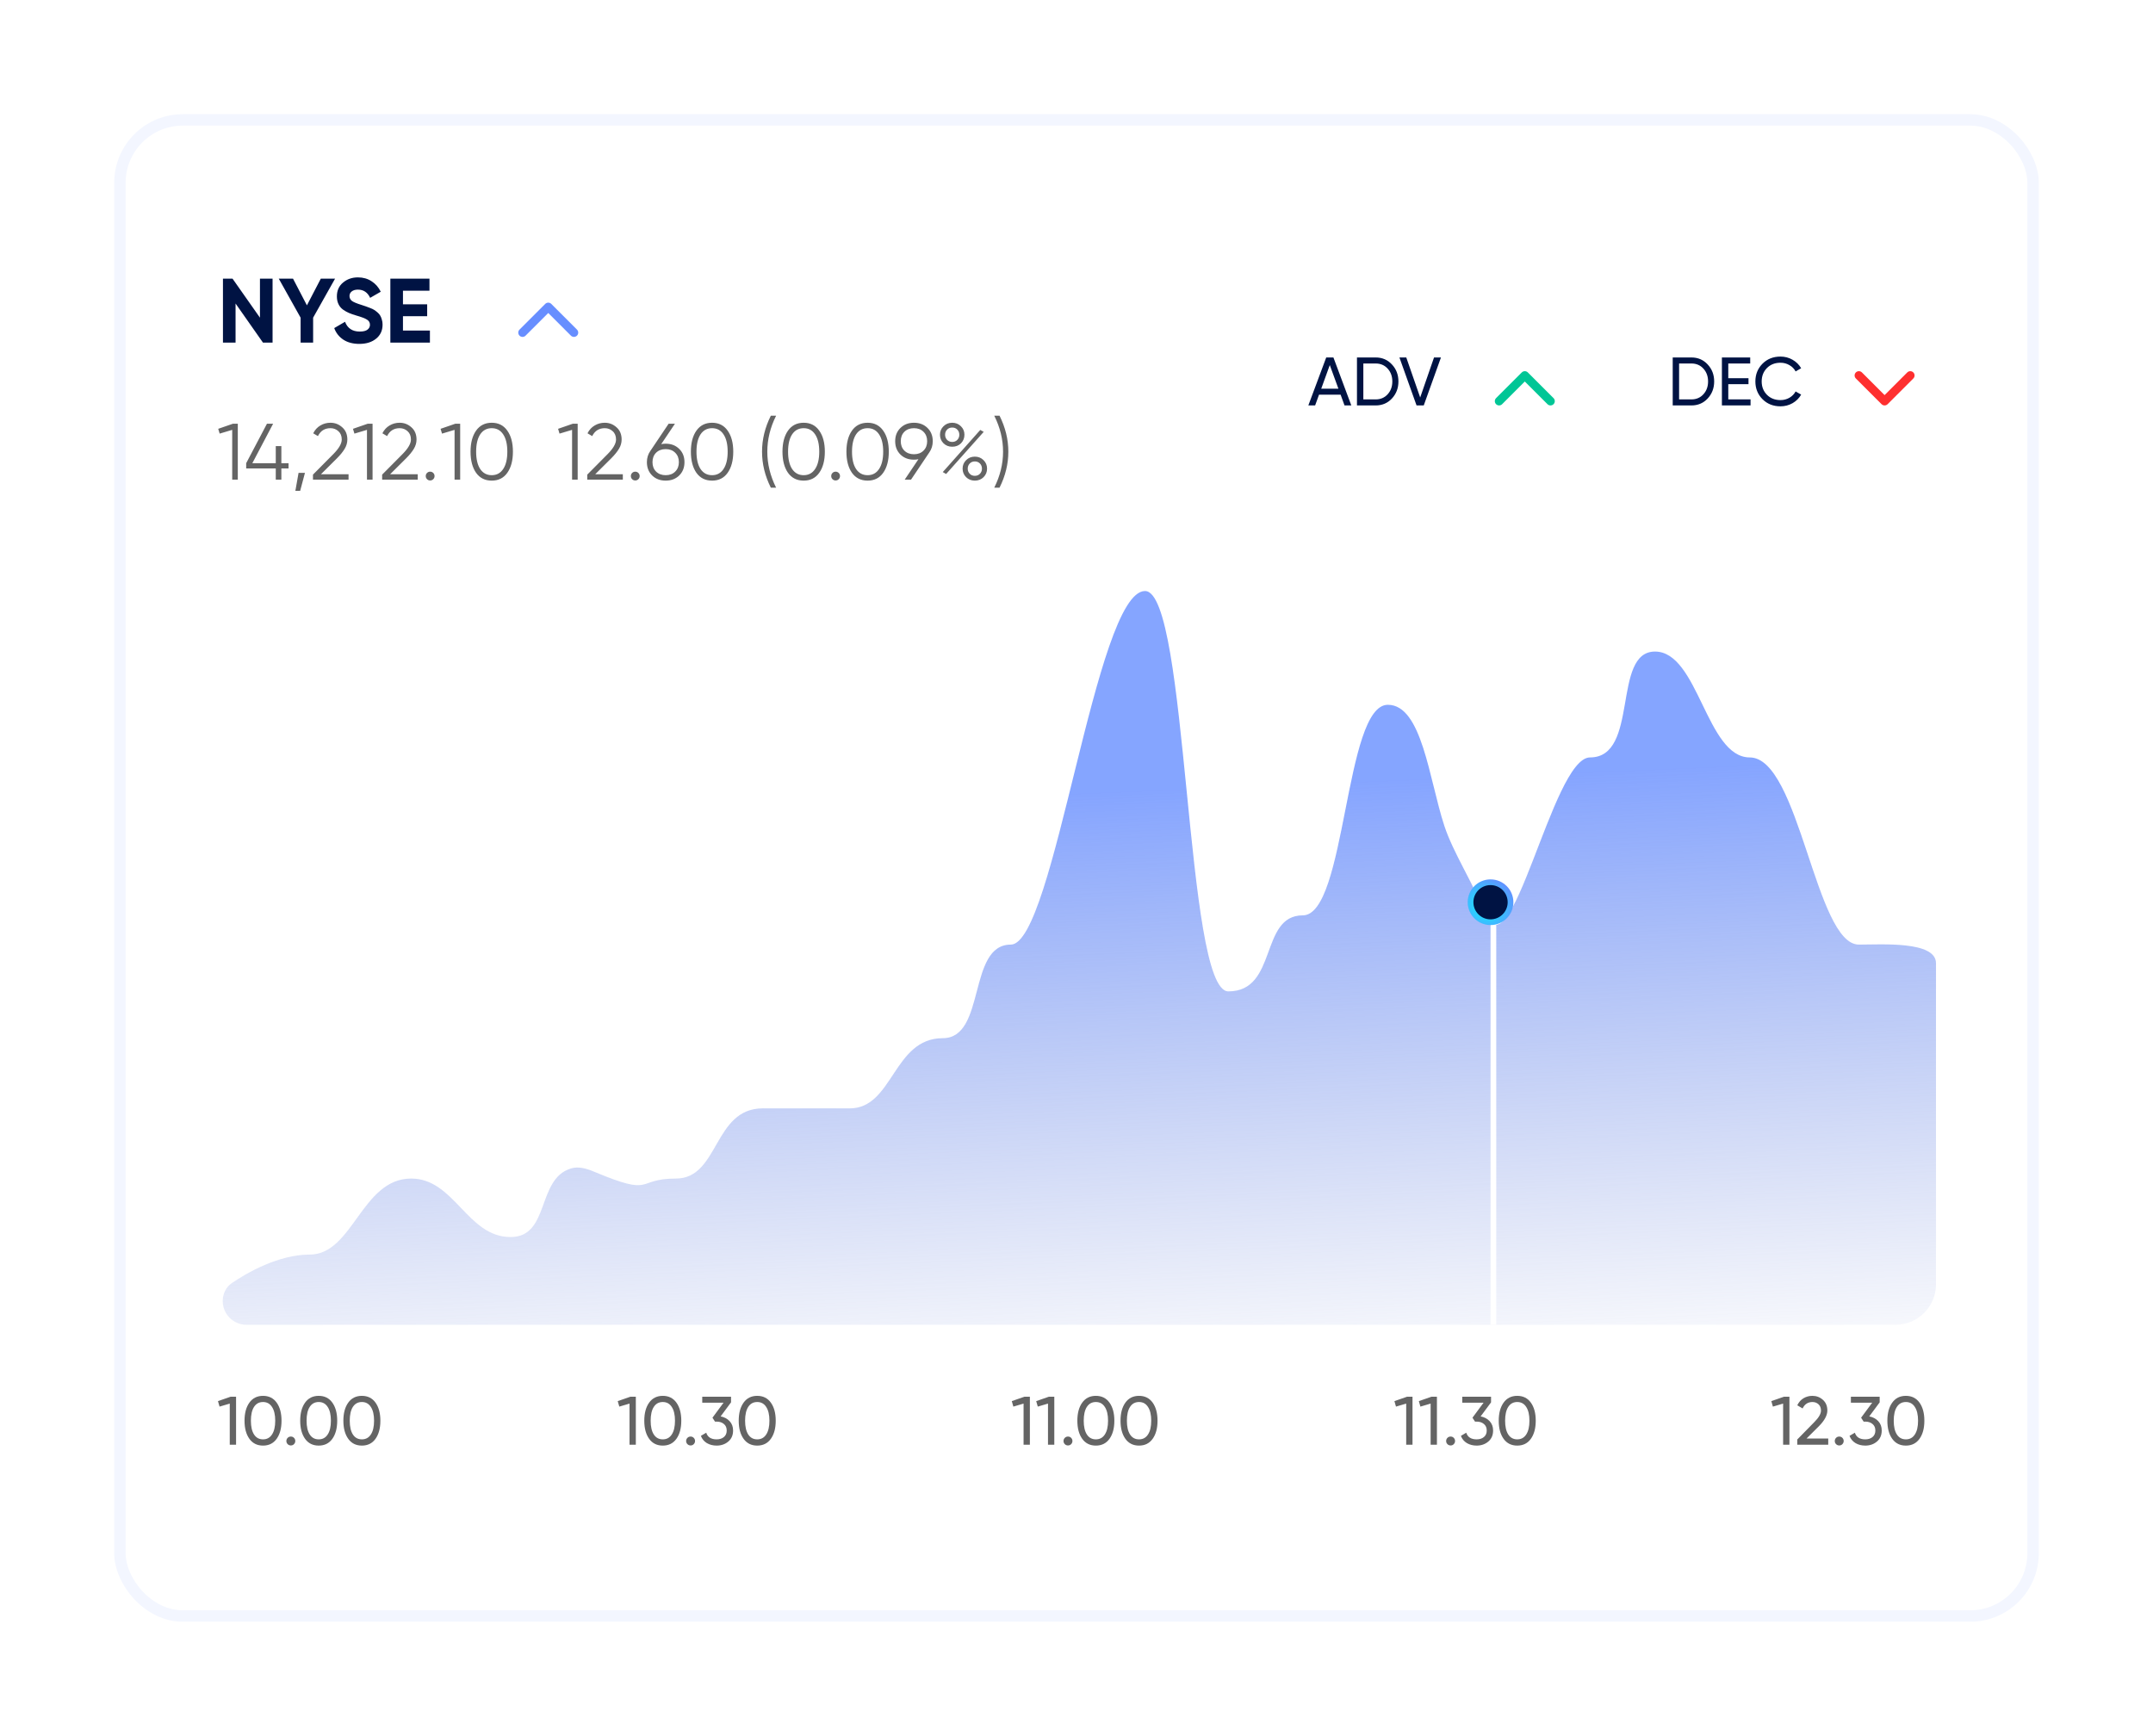 <svg width="377" height="304" viewBox="0 0 377 304" fill="none" xmlns="http://www.w3.org/2000/svg">
<g filter="url(#filter0_d_302_2)">
<rect x="22" y="20" width="333" height="260" rx="10" fill="white"/>
<path d="M45.52 46.8H47.728V58H46.048L41.248 51.152V58H39.04V46.8H40.72L45.52 53.632V46.8ZM58.67 46.8L54.83 53.632V58H52.638V53.632L48.814 46.8H51.31L53.742 51.472L56.174 46.8H58.67ZM62.926 58.224C61.817 58.224 60.884 57.979 60.127 57.488C59.369 56.987 58.836 56.309 58.526 55.456L60.414 54.352C60.852 55.493 61.711 56.064 62.99 56.064C63.609 56.064 64.062 55.952 64.35 55.728C64.638 55.504 64.782 55.221 64.782 54.88C64.782 54.485 64.606 54.181 64.254 53.968C63.903 53.744 63.273 53.504 62.367 53.248C61.865 53.099 61.438 52.949 61.087 52.8C60.745 52.651 60.398 52.453 60.047 52.208C59.705 51.952 59.444 51.632 59.263 51.248C59.081 50.864 58.99 50.416 58.99 49.904C58.99 48.891 59.348 48.085 60.062 47.488C60.788 46.88 61.657 46.576 62.67 46.576C63.577 46.576 64.372 46.8 65.055 47.248C65.748 47.685 66.287 48.299 66.671 49.088L64.814 50.16C64.367 49.2 63.652 48.72 62.67 48.72C62.212 48.72 61.849 48.827 61.583 49.04C61.327 49.243 61.199 49.509 61.199 49.84C61.199 50.192 61.343 50.48 61.63 50.704C61.929 50.917 62.495 51.152 63.327 51.408C63.668 51.515 63.924 51.6 64.094 51.664C64.276 51.717 64.516 51.808 64.814 51.936C65.124 52.053 65.359 52.165 65.519 52.272C65.689 52.379 65.881 52.523 66.094 52.704C66.308 52.885 66.468 53.072 66.575 53.264C66.692 53.456 66.788 53.691 66.862 53.968C66.948 54.235 66.99 54.528 66.99 54.848C66.99 55.883 66.612 56.704 65.855 57.312C65.108 57.92 64.132 58.224 62.926 58.224ZM70.561 55.888H75.281V58H68.353V46.8H75.201V48.912H70.561V51.296H74.8V53.376H70.561V55.888Z" fill="#001343"/>
<path d="M40.8 72.2H41.64V82H40.66V73.278L38.462 73.936L38.21 73.096L40.8 72.2ZM50.528 79.116V80.04H49.268V82H48.288V80.04H43.108V79.116L46.748 72.2H47.826L44.186 79.116H48.288V76.12H49.268V79.116H50.528ZM53.399 80.81L52.559 83.96H51.719L52.279 80.81H53.399ZM54.802 82V81.118L58.33 77.562C59.338 76.554 59.842 75.691 59.842 74.972C59.842 74.347 59.646 73.861 59.254 73.516C58.871 73.161 58.41 72.984 57.868 72.984C56.86 72.984 56.127 73.446 55.67 74.37L54.844 73.88C55.152 73.273 55.572 72.816 56.104 72.508C56.636 72.191 57.224 72.032 57.868 72.032C58.652 72.032 59.338 72.298 59.926 72.83C60.523 73.353 60.822 74.067 60.822 74.972C60.822 75.541 60.663 76.087 60.346 76.61C60.029 77.133 59.581 77.683 59.002 78.262L56.202 81.048H61.032V82H54.802ZM64.398 72.2H65.238V82H64.258V73.278L62.06 73.936L61.808 73.096L64.398 72.2ZM66.915 82V81.118L70.444 77.562C71.451 76.554 71.956 75.691 71.956 74.972C71.956 74.347 71.76 73.861 71.368 73.516C70.985 73.161 70.523 72.984 69.981 72.984C68.974 72.984 68.241 73.446 67.784 74.37L66.957 73.88C67.266 73.273 67.686 72.816 68.218 72.508C68.749 72.191 69.338 72.032 69.981 72.032C70.766 72.032 71.451 72.298 72.04 72.83C72.637 73.353 72.936 74.067 72.936 74.972C72.936 75.541 72.777 76.087 72.46 76.61C72.142 77.133 71.694 77.683 71.115 78.262L68.316 81.048H73.145V82H66.915ZM75.867 81.916C75.718 82.065 75.536 82.14 75.321 82.14C75.106 82.14 74.924 82.065 74.775 81.916C74.626 81.767 74.551 81.585 74.551 81.37C74.551 81.155 74.626 80.973 74.775 80.824C74.924 80.675 75.106 80.6 75.321 80.6C75.536 80.6 75.718 80.675 75.867 80.824C76.016 80.973 76.091 81.155 76.091 81.37C76.091 81.585 76.016 81.767 75.867 81.916ZM79.737 72.2H80.578V82H79.597V73.278L77.4 73.936L77.147 73.096L79.737 72.2ZM88.835 80.796C88.191 81.711 87.281 82.168 86.105 82.168C84.929 82.168 84.015 81.711 83.361 80.796C82.717 79.872 82.395 78.64 82.395 77.1C82.395 75.56 82.717 74.333 83.361 73.418C84.015 72.494 84.929 72.032 86.105 72.032C87.281 72.032 88.191 72.494 88.835 73.418C89.489 74.333 89.815 75.56 89.815 77.1C89.815 78.64 89.489 79.872 88.835 80.796ZM84.089 80.138C84.575 80.857 85.247 81.216 86.105 81.216C86.964 81.216 87.631 80.857 88.107 80.138C88.593 79.419 88.835 78.407 88.835 77.1C88.835 75.793 88.593 74.781 88.107 74.062C87.631 73.343 86.964 72.984 86.105 72.984C85.247 72.984 84.575 73.343 84.089 74.062C83.613 74.781 83.375 75.793 83.375 77.1C83.375 78.407 83.613 79.419 84.089 80.138ZM100.314 72.2H101.154V82H100.174V73.278L97.976 73.936L97.724 73.096L100.314 72.2ZM102.831 82V81.118L106.359 77.562C107.367 76.554 107.871 75.691 107.871 74.972C107.871 74.347 107.675 73.861 107.283 73.516C106.901 73.161 106.439 72.984 105.897 72.984C104.889 72.984 104.157 73.446 103.699 74.37L102.873 73.88C103.181 73.273 103.601 72.816 104.133 72.508C104.665 72.191 105.253 72.032 105.897 72.032C106.681 72.032 107.367 72.298 107.955 72.83C108.553 73.353 108.851 74.067 108.851 74.972C108.851 75.541 108.693 76.087 108.375 76.61C108.058 77.133 107.61 77.683 107.031 78.262L104.231 81.048H109.061V82H102.831ZM111.783 81.916C111.634 82.065 111.452 82.14 111.237 82.14C111.022 82.14 110.84 82.065 110.691 81.916C110.542 81.767 110.467 81.585 110.467 81.37C110.467 81.155 110.542 80.973 110.691 80.824C110.84 80.675 111.022 80.6 111.237 80.6C111.452 80.6 111.634 80.675 111.783 80.824C111.932 80.973 112.007 81.155 112.007 81.37C112.007 81.585 111.932 81.767 111.783 81.916ZM116.564 75.7C117.525 75.7 118.314 76.003 118.93 76.61C119.546 77.207 119.854 77.982 119.854 78.934C119.854 79.886 119.546 80.665 118.93 81.272C118.314 81.869 117.525 82.168 116.564 82.168C115.602 82.168 114.814 81.869 114.198 81.272C113.582 80.665 113.274 79.886 113.274 78.934C113.274 78.197 113.474 77.543 113.876 76.974L117.082 72.2H118.188L115.78 75.784C116.032 75.728 116.293 75.7 116.564 75.7ZM114.884 80.586C115.313 81.006 115.873 81.216 116.564 81.216C117.254 81.216 117.81 81.006 118.23 80.586C118.659 80.166 118.874 79.615 118.874 78.934C118.874 78.253 118.659 77.702 118.23 77.282C117.81 76.862 117.254 76.652 116.564 76.652C115.873 76.652 115.313 76.862 114.884 77.282C114.464 77.702 114.254 78.253 114.254 78.934C114.254 79.615 114.464 80.166 114.884 80.586ZM127.417 80.796C126.773 81.711 125.863 82.168 124.687 82.168C123.511 82.168 122.597 81.711 121.943 80.796C121.299 79.872 120.977 78.64 120.977 77.1C120.977 75.56 121.299 74.333 121.943 73.418C122.597 72.494 123.511 72.032 124.687 72.032C125.863 72.032 126.773 72.494 127.417 73.418C128.071 74.333 128.397 75.56 128.397 77.1C128.397 78.64 128.071 79.872 127.417 80.796ZM122.671 80.138C123.157 80.857 123.829 81.216 124.687 81.216C125.546 81.216 126.213 80.857 126.689 80.138C127.175 79.419 127.417 78.407 127.417 77.1C127.417 75.793 127.175 74.781 126.689 74.062C126.213 73.343 125.546 72.984 124.687 72.984C123.829 72.984 123.157 73.343 122.671 74.062C122.195 74.781 121.957 75.793 121.957 77.1C121.957 78.407 122.195 79.419 122.671 80.138ZM134.976 83.4C133.949 81.347 133.436 79.247 133.436 77.1C133.436 74.953 133.949 72.853 134.976 70.8H135.9C134.873 72.853 134.36 74.953 134.36 77.1C134.36 79.247 134.873 81.347 135.9 83.4H134.976ZM143.454 80.796C142.81 81.711 141.9 82.168 140.724 82.168C139.548 82.168 138.634 81.711 137.98 80.796C137.336 79.872 137.014 78.64 137.014 77.1C137.014 75.56 137.336 74.333 137.98 73.418C138.634 72.494 139.548 72.032 140.724 72.032C141.9 72.032 142.81 72.494 143.454 73.418C144.108 74.333 144.434 75.56 144.434 77.1C144.434 78.64 144.108 79.872 143.454 80.796ZM138.708 80.138C139.194 80.857 139.866 81.216 140.724 81.216C141.583 81.216 142.25 80.857 142.726 80.138C143.212 79.419 143.454 78.407 143.454 77.1C143.454 75.793 143.212 74.781 142.726 74.062C142.25 73.343 141.583 72.984 140.724 72.984C139.866 72.984 139.194 73.343 138.708 74.062C138.232 74.781 137.994 75.793 137.994 77.1C137.994 78.407 138.232 79.419 138.708 80.138ZM146.865 81.916C146.716 82.065 146.534 82.14 146.319 82.14C146.104 82.14 145.922 82.065 145.773 81.916C145.624 81.767 145.549 81.585 145.549 81.37C145.549 81.155 145.624 80.973 145.773 80.824C145.922 80.675 146.104 80.6 146.319 80.6C146.534 80.6 146.716 80.675 146.865 80.824C147.014 80.973 147.089 81.155 147.089 81.37C147.089 81.585 147.014 81.767 146.865 81.916ZM154.652 80.796C154.008 81.711 153.098 82.168 151.922 82.168C150.746 82.168 149.831 81.711 149.178 80.796C148.534 79.872 148.212 78.64 148.212 77.1C148.212 75.56 148.534 74.333 149.178 73.418C149.831 72.494 150.746 72.032 151.922 72.032C153.098 72.032 154.008 72.494 154.652 73.418C155.305 74.333 155.632 75.56 155.632 77.1C155.632 78.64 155.305 79.872 154.652 80.796ZM149.906 80.138C150.391 80.857 151.063 81.216 151.922 81.216C152.78 81.216 153.448 80.857 153.924 80.138C154.409 79.419 154.652 78.407 154.652 77.1C154.652 75.793 154.409 74.781 153.924 74.062C153.448 73.343 152.78 72.984 151.922 72.984C151.063 72.984 150.391 73.343 149.906 74.062C149.43 74.781 149.192 75.793 149.192 77.1C149.192 78.407 149.43 79.419 149.906 80.138ZM163.33 75.266C163.33 76.003 163.129 76.657 162.728 77.226L159.522 82H158.416L160.824 78.416C160.572 78.472 160.311 78.5 160.04 78.5C159.079 78.5 158.29 78.201 157.674 77.604C157.058 76.997 156.75 76.218 156.75 75.266C156.75 74.314 157.058 73.539 157.674 72.942C158.29 72.335 159.079 72.032 160.04 72.032C161.001 72.032 161.79 72.335 162.406 72.942C163.022 73.539 163.33 74.314 163.33 75.266ZM158.36 73.614C157.94 74.034 157.73 74.585 157.73 75.266C157.73 75.947 157.94 76.498 158.36 76.918C158.789 77.338 159.349 77.548 160.04 77.548C160.731 77.548 161.286 77.338 161.706 76.918C162.135 76.498 162.35 75.947 162.35 75.266C162.35 74.585 162.135 74.034 161.706 73.614C161.286 73.194 160.731 72.984 160.04 72.984C159.349 72.984 158.789 73.194 158.36 73.614ZM166.736 76.232C166.129 76.232 165.621 76.031 165.21 75.63C164.799 75.219 164.594 74.72 164.594 74.132C164.594 73.544 164.799 73.049 165.21 72.648C165.621 72.237 166.129 72.032 166.736 72.032C167.343 72.032 167.851 72.237 168.262 72.648C168.673 73.049 168.878 73.544 168.878 74.132C168.878 74.72 168.677 75.219 168.276 75.63C167.875 76.031 167.361 76.232 166.736 76.232ZM165.84 75.028C166.073 75.271 166.372 75.392 166.736 75.392C167.1 75.392 167.399 75.271 167.632 75.028C167.865 74.785 167.982 74.487 167.982 74.132C167.982 73.777 167.865 73.479 167.632 73.236C167.399 72.993 167.1 72.872 166.736 72.872C166.372 72.872 166.073 72.993 165.84 73.236C165.607 73.479 165.49 73.777 165.49 74.132C165.49 74.487 165.607 74.785 165.84 75.028ZM165.084 80.67L171.65 73.292L172.252 73.628L165.672 81.006L165.084 80.67ZM172.224 81.566C171.813 81.967 171.305 82.168 170.698 82.168C170.091 82.168 169.583 81.967 169.172 81.566C168.761 81.155 168.556 80.656 168.556 80.068C168.556 79.48 168.761 78.985 169.172 78.584C169.583 78.173 170.091 77.968 170.698 77.968C171.305 77.968 171.813 78.173 172.224 78.584C172.635 78.985 172.84 79.48 172.84 80.068C172.84 80.656 172.635 81.155 172.224 81.566ZM169.802 80.964C170.035 81.207 170.334 81.328 170.698 81.328C171.062 81.328 171.361 81.207 171.594 80.964C171.827 80.721 171.944 80.423 171.944 80.068C171.944 79.713 171.827 79.415 171.594 79.172C171.361 78.929 171.062 78.808 170.698 78.808C170.334 78.808 170.035 78.929 169.802 79.172C169.569 79.415 169.452 79.713 169.452 80.068C169.452 80.423 169.569 80.721 169.802 80.964ZM175.024 83.4H174.1C175.126 81.347 175.64 79.247 175.64 77.1C175.64 74.953 175.126 72.853 174.1 70.8H175.024C176.05 72.853 176.564 74.953 176.564 77.1C176.564 79.247 176.05 81.347 175.024 83.4Z" fill="#646464"/>
<path d="M100.5 56.25L96 51.75L91.5 56.25" stroke="#678EFF" stroke-width="1.5" stroke-linecap="round" stroke-linejoin="round"/>
<path d="M235.432 69L234.748 67.116H230.968L230.284 69H229.096L232.228 60.6H233.488L236.62 69H235.432ZM231.352 66.072H234.364L232.852 61.932L231.352 66.072ZM240.887 60.6C242.031 60.6 242.979 61.008 243.731 61.824C244.491 62.632 244.871 63.624 244.871 64.8C244.871 65.976 244.491 66.972 243.731 67.788C242.979 68.596 242.031 69 240.887 69H237.611V60.6H240.887ZM240.887 67.944C241.743 67.944 242.443 67.644 242.987 67.044C243.531 66.444 243.803 65.696 243.803 64.8C243.803 63.904 243.531 63.156 242.987 62.556C242.443 61.956 241.743 61.656 240.887 61.656H238.727V67.944H240.887ZM248.045 69L245.045 60.6H246.245L248.681 67.608L251.105 60.6H252.317L249.305 69H248.045Z" fill="#001343"/>
<path d="M271.5 68.25L267 63.75L262.5 68.25" stroke="#00C696" stroke-width="1.5" stroke-linecap="round" stroke-linejoin="round"/>
<path d="M296.176 60.6C297.32 60.6 298.268 61.008 299.02 61.824C299.78 62.632 300.16 63.624 300.16 64.8C300.16 65.976 299.78 66.972 299.02 67.788C298.268 68.596 297.32 69 296.176 69H292.9V60.6H296.176ZM296.176 67.944C297.032 67.944 297.732 67.644 298.276 67.044C298.82 66.444 299.092 65.696 299.092 64.8C299.092 63.904 298.82 63.156 298.276 62.556C297.732 61.956 297.032 61.656 296.176 61.656H294.016V67.944H296.176ZM302.629 67.944H306.529V69H301.513V60.6H306.469V61.656H302.629V64.236H306.169V65.28H302.629V67.944ZM311.766 69.156C310.494 69.156 309.442 68.736 308.61 67.896C307.786 67.056 307.374 66.024 307.374 64.8C307.374 63.576 307.786 62.544 308.61 61.704C309.442 60.864 310.494 60.444 311.766 60.444C312.534 60.444 313.238 60.628 313.878 60.996C314.526 61.364 315.03 61.86 315.39 62.484L314.418 63.048C314.178 62.584 313.818 62.216 313.338 61.944C312.866 61.664 312.342 61.524 311.766 61.524C310.798 61.524 310.006 61.836 309.39 62.46C308.782 63.084 308.478 63.864 308.478 64.8C308.478 65.728 308.782 66.504 309.39 67.128C310.006 67.752 310.798 68.064 311.766 68.064C312.342 68.064 312.866 67.928 313.338 67.656C313.818 67.376 314.178 67.008 314.418 66.552L315.39 67.104C315.038 67.728 314.538 68.228 313.89 68.604C313.242 68.972 312.534 69.156 311.766 69.156Z" fill="#001343"/>
<path d="M325.5 63.75L330 68.25L334.5 63.75" stroke="#FE2F2F" stroke-width="1.5" stroke-linecap="round" stroke-linejoin="round"/>
<path d="M40.376 242.6H41.336V251H40.232V243.8L38.444 244.328L38.168 243.368L40.376 242.6ZM48.445 249.968C47.877 250.76 47.081 251.156 46.057 251.156C45.033 251.156 44.237 250.76 43.669 249.968C43.101 249.176 42.817 248.12 42.817 246.8C42.817 245.48 43.101 244.424 43.669 243.632C44.237 242.84 45.033 242.444 46.057 242.444C47.081 242.444 47.877 242.84 48.445 243.632C49.013 244.424 49.297 245.48 49.297 246.8C49.297 248.12 49.013 249.176 48.445 249.968ZM44.485 249.212C44.853 249.78 45.377 250.064 46.057 250.064C46.737 250.064 47.261 249.78 47.629 249.212C48.005 248.644 48.193 247.84 48.193 246.8C48.193 245.76 48.005 244.956 47.629 244.388C47.261 243.812 46.737 243.524 46.057 243.524C45.377 243.524 44.853 243.808 44.485 244.376C44.117 244.944 43.933 245.752 43.933 246.8C43.933 247.84 44.117 248.644 44.485 249.212ZM50.925 251.132C50.709 251.132 50.525 251.056 50.373 250.904C50.221 250.752 50.145 250.568 50.145 250.352C50.145 250.136 50.221 249.952 50.373 249.8C50.525 249.648 50.709 249.572 50.925 249.572C51.149 249.572 51.333 249.648 51.477 249.8C51.629 249.952 51.705 250.136 51.705 250.352C51.705 250.568 51.629 250.752 51.477 250.904C51.333 251.056 51.149 251.132 50.925 251.132ZM58.195 249.968C57.627 250.76 56.831 251.156 55.807 251.156C54.783 251.156 53.987 250.76 53.419 249.968C52.851 249.176 52.567 248.12 52.567 246.8C52.567 245.48 52.851 244.424 53.419 243.632C53.987 242.84 54.783 242.444 55.807 242.444C56.831 242.444 57.627 242.84 58.195 243.632C58.763 244.424 59.047 245.48 59.047 246.8C59.047 248.12 58.763 249.176 58.195 249.968ZM54.235 249.212C54.603 249.78 55.127 250.064 55.807 250.064C56.487 250.064 57.011 249.78 57.379 249.212C57.755 248.644 57.943 247.84 57.943 246.8C57.943 245.76 57.755 244.956 57.379 244.388C57.011 243.812 56.487 243.524 55.807 243.524C55.127 243.524 54.603 243.808 54.235 244.376C53.867 244.944 53.683 245.752 53.683 246.8C53.683 247.84 53.867 248.644 54.235 249.212ZM65.754 249.968C65.186 250.76 64.39 251.156 63.366 251.156C62.342 251.156 61.546 250.76 60.978 249.968C60.41 249.176 60.126 248.12 60.126 246.8C60.126 245.48 60.41 244.424 60.978 243.632C61.546 242.84 62.342 242.444 63.366 242.444C64.39 242.444 65.186 242.84 65.754 243.632C66.322 244.424 66.606 245.48 66.606 246.8C66.606 248.12 66.322 249.176 65.754 249.968ZM61.794 249.212C62.162 249.78 62.686 250.064 63.366 250.064C64.046 250.064 64.57 249.78 64.938 249.212C65.314 248.644 65.502 247.84 65.502 246.8C65.502 245.76 65.314 244.956 64.938 244.388C64.57 243.812 64.046 243.524 63.366 243.524C62.686 243.524 62.162 243.808 61.794 244.376C61.426 244.944 61.242 245.752 61.242 246.8C61.242 247.84 61.426 248.644 61.794 249.212Z" fill="#646464"/>
<path d="M110.376 242.6H111.336V251H110.232V243.8L108.444 244.328L108.168 243.368L110.376 242.6ZM118.445 249.968C117.877 250.76 117.081 251.156 116.057 251.156C115.033 251.156 114.237 250.76 113.669 249.968C113.101 249.176 112.817 248.12 112.817 246.8C112.817 245.48 113.101 244.424 113.669 243.632C114.237 242.84 115.033 242.444 116.057 242.444C117.081 242.444 117.877 242.84 118.445 243.632C119.013 244.424 119.297 245.48 119.297 246.8C119.297 248.12 119.013 249.176 118.445 249.968ZM114.485 249.212C114.853 249.78 115.377 250.064 116.057 250.064C116.737 250.064 117.261 249.78 117.629 249.212C118.005 248.644 118.193 247.84 118.193 246.8C118.193 245.76 118.005 244.956 117.629 244.388C117.261 243.812 116.737 243.524 116.057 243.524C115.377 243.524 114.853 243.808 114.485 244.376C114.117 244.944 113.933 245.752 113.933 246.8C113.933 247.84 114.117 248.644 114.485 249.212ZM120.925 251.132C120.709 251.132 120.525 251.056 120.373 250.904C120.221 250.752 120.145 250.568 120.145 250.352C120.145 250.136 120.221 249.952 120.373 249.8C120.525 249.648 120.709 249.572 120.925 249.572C121.149 249.572 121.333 249.648 121.477 249.8C121.629 249.952 121.705 250.136 121.705 250.352C121.705 250.568 121.629 250.752 121.477 250.904C121.333 251.056 121.149 251.132 120.925 251.132ZM126.183 246.044C126.823 246.164 127.347 246.44 127.755 246.872C128.163 247.304 128.367 247.852 128.367 248.516C128.367 249.332 128.087 249.976 127.527 250.448C126.967 250.92 126.287 251.156 125.487 251.156C124.847 251.156 124.279 251.012 123.783 250.724C123.287 250.428 122.935 250.004 122.727 249.452L123.663 248.9C123.911 249.676 124.519 250.064 125.487 250.064C126.007 250.064 126.431 249.928 126.759 249.656C127.087 249.384 127.251 249.004 127.251 248.516C127.251 248.028 127.087 247.648 126.759 247.376C126.431 247.096 126.007 246.956 125.487 246.956H125.199L124.755 246.272L126.699 243.644H122.967V242.6H128.007V243.584L126.183 246.044ZM134.98 249.968C134.413 250.76 133.617 251.156 132.593 251.156C131.569 251.156 130.773 250.76 130.205 249.968C129.637 249.176 129.353 248.12 129.353 246.8C129.353 245.48 129.637 244.424 130.205 243.632C130.773 242.84 131.569 242.444 132.593 242.444C133.617 242.444 134.413 242.84 134.98 243.632C135.549 244.424 135.833 245.48 135.833 246.8C135.833 248.12 135.549 249.176 134.98 249.968ZM131.021 249.212C131.389 249.78 131.913 250.064 132.593 250.064C133.273 250.064 133.797 249.78 134.165 249.212C134.541 248.644 134.729 247.84 134.729 246.8C134.729 245.76 134.541 244.956 134.165 244.388C133.797 243.812 133.273 243.524 132.593 243.524C131.913 243.524 131.389 243.808 131.021 244.376C130.653 244.944 130.469 245.752 130.469 246.8C130.469 247.84 130.653 248.644 131.021 249.212Z" fill="#646464"/>
<path d="M179.376 242.6H180.336V251H179.232V243.8L177.444 244.328L177.168 243.368L179.376 242.6ZM183.653 242.6H184.613V251H183.509V243.8L181.721 244.328L181.445 243.368L183.653 242.6ZM187.007 251.132C186.791 251.132 186.607 251.056 186.455 250.904C186.303 250.752 186.227 250.568 186.227 250.352C186.227 250.136 186.303 249.952 186.455 249.8C186.607 249.648 186.791 249.572 187.007 249.572C187.231 249.572 187.415 249.648 187.559 249.8C187.711 249.952 187.787 250.136 187.787 250.352C187.787 250.568 187.711 250.752 187.559 250.904C187.415 251.056 187.231 251.132 187.007 251.132ZM194.277 249.968C193.709 250.76 192.913 251.156 191.889 251.156C190.865 251.156 190.069 250.76 189.501 249.968C188.933 249.176 188.649 248.12 188.649 246.8C188.649 245.48 188.933 244.424 189.501 243.632C190.069 242.84 190.865 242.444 191.889 242.444C192.913 242.444 193.709 242.84 194.277 243.632C194.845 244.424 195.129 245.48 195.129 246.8C195.129 248.12 194.845 249.176 194.277 249.968ZM190.317 249.212C190.685 249.78 191.209 250.064 191.889 250.064C192.569 250.064 193.093 249.78 193.461 249.212C193.837 248.644 194.025 247.84 194.025 246.8C194.025 245.76 193.837 244.956 193.461 244.388C193.093 243.812 192.569 243.524 191.889 243.524C191.209 243.524 190.685 243.808 190.317 244.376C189.949 244.944 189.765 245.752 189.765 246.8C189.765 247.84 189.949 248.644 190.317 249.212ZM201.836 249.968C201.268 250.76 200.472 251.156 199.448 251.156C198.424 251.156 197.628 250.76 197.06 249.968C196.492 249.176 196.208 248.12 196.208 246.8C196.208 245.48 196.492 244.424 197.06 243.632C197.628 242.84 198.424 242.444 199.448 242.444C200.472 242.444 201.268 242.84 201.836 243.632C202.404 244.424 202.688 245.48 202.688 246.8C202.688 248.12 202.404 249.176 201.836 249.968ZM197.876 249.212C198.244 249.78 198.768 250.064 199.448 250.064C200.128 250.064 200.652 249.78 201.02 249.212C201.396 248.644 201.584 247.84 201.584 246.8C201.584 245.76 201.396 244.956 201.02 244.388C200.652 243.812 200.128 243.524 199.448 243.524C198.768 243.524 198.244 243.808 197.876 244.376C197.508 244.944 197.324 245.752 197.324 246.8C197.324 247.84 197.508 248.644 197.876 249.212Z" fill="#646464"/>
<path d="M246.376 242.6H247.336V251H246.232V243.8L244.444 244.328L244.168 243.368L246.376 242.6ZM250.653 242.6H251.613V251H250.509V243.8L248.721 244.328L248.445 243.368L250.653 242.6ZM254.007 251.132C253.791 251.132 253.607 251.056 253.455 250.904C253.303 250.752 253.227 250.568 253.227 250.352C253.227 250.136 253.303 249.952 253.455 249.8C253.607 249.648 253.791 249.572 254.007 249.572C254.231 249.572 254.415 249.648 254.559 249.8C254.711 249.952 254.787 250.136 254.787 250.352C254.787 250.568 254.711 250.752 254.559 250.904C254.415 251.056 254.231 251.132 254.007 251.132ZM259.265 246.044C259.905 246.164 260.429 246.44 260.837 246.872C261.245 247.304 261.449 247.852 261.449 248.516C261.449 249.332 261.169 249.976 260.609 250.448C260.049 250.92 259.369 251.156 258.569 251.156C257.929 251.156 257.361 251.012 256.865 250.724C256.369 250.428 256.017 250.004 255.809 249.452L256.745 248.9C256.993 249.676 257.601 250.064 258.569 250.064C259.089 250.064 259.513 249.928 259.841 249.656C260.169 249.384 260.333 249.004 260.333 248.516C260.333 248.028 260.169 247.648 259.841 247.376C259.513 247.096 259.089 246.956 258.569 246.956H258.281L257.837 246.272L259.781 243.644H256.049V242.6H261.089V243.584L259.265 246.044ZM268.063 249.968C267.495 250.76 266.699 251.156 265.675 251.156C264.651 251.156 263.855 250.76 263.287 249.968C262.719 249.176 262.435 248.12 262.435 246.8C262.435 245.48 262.719 244.424 263.287 243.632C263.855 242.84 264.651 242.444 265.675 242.444C266.699 242.444 267.495 242.84 268.063 243.632C268.631 244.424 268.915 245.48 268.915 246.8C268.915 248.12 268.631 249.176 268.063 249.968ZM264.103 249.212C264.471 249.78 264.995 250.064 265.675 250.064C266.355 250.064 266.879 249.78 267.247 249.212C267.623 248.644 267.811 247.84 267.811 246.8C267.811 245.76 267.623 244.956 267.247 244.388C266.879 243.812 266.355 243.524 265.675 243.524C264.995 243.524 264.471 243.808 264.103 244.376C263.735 244.944 263.551 245.752 263.551 246.8C263.551 247.84 263.735 248.644 264.103 249.212Z" fill="#646464"/>
<path d="M312.376 242.6H313.336V251H312.232V243.8L310.444 244.328L310.168 243.368L312.376 242.6ZM314.709 251V250.088L317.673 247.064C318.465 246.272 318.861 245.592 318.861 245.024C318.861 244.552 318.717 244.184 318.429 243.92C318.141 243.656 317.789 243.524 317.373 243.524C316.581 243.524 316.005 243.9 315.645 244.652L314.709 244.1C314.973 243.556 315.337 243.144 315.801 242.864C316.273 242.584 316.793 242.444 317.361 242.444C318.065 242.444 318.677 242.676 319.197 243.14C319.717 243.604 319.977 244.228 319.977 245.012C319.977 245.86 319.477 246.784 318.477 247.784L316.329 249.92H320.133V251H314.709ZM322.057 251.132C321.841 251.132 321.657 251.056 321.505 250.904C321.353 250.752 321.277 250.568 321.277 250.352C321.277 250.136 321.353 249.952 321.505 249.8C321.657 249.648 321.841 249.572 322.057 249.572C322.281 249.572 322.465 249.648 322.609 249.8C322.761 249.952 322.837 250.136 322.837 250.352C322.837 250.568 322.761 250.752 322.609 250.904C322.465 251.056 322.281 251.132 322.057 251.132ZM327.315 246.044C327.955 246.164 328.479 246.44 328.887 246.872C329.295 247.304 329.499 247.852 329.499 248.516C329.499 249.332 329.219 249.976 328.659 250.448C328.099 250.92 327.419 251.156 326.619 251.156C325.979 251.156 325.411 251.012 324.915 250.724C324.419 250.428 324.067 250.004 323.859 249.452L324.795 248.9C325.043 249.676 325.651 250.064 326.619 250.064C327.139 250.064 327.563 249.928 327.891 249.656C328.219 249.384 328.383 249.004 328.383 248.516C328.383 248.028 328.219 247.648 327.891 247.376C327.563 247.096 327.139 246.956 326.619 246.956H326.331L325.887 246.272L327.831 243.644H324.099V242.6H329.139V243.584L327.315 246.044ZM336.113 249.968C335.545 250.76 334.749 251.156 333.725 251.156C332.701 251.156 331.905 250.76 331.337 249.968C330.769 249.176 330.485 248.12 330.485 246.8C330.485 245.48 330.769 244.424 331.337 243.632C331.905 242.84 332.701 242.444 333.725 242.444C334.749 242.444 335.545 242.84 336.113 243.632C336.681 244.424 336.965 245.48 336.965 246.8C336.965 248.12 336.681 249.176 336.113 249.968ZM332.153 249.212C332.521 249.78 333.045 250.064 333.725 250.064C334.405 250.064 334.929 249.78 335.297 249.212C335.673 248.644 335.861 247.84 335.861 246.8C335.861 245.76 335.673 244.956 335.297 244.388C334.929 243.812 334.405 243.524 333.725 243.524C333.045 243.524 332.521 243.808 332.153 244.376C331.785 244.944 331.601 245.752 331.601 246.8C331.601 247.84 331.785 248.644 332.153 249.212Z" fill="#646464"/>
<path d="M54.217 217.708C48.728 217.708 43.239 220.907 40.607 222.689C39.566 223.393 39 224.585 39 225.841C39 228.138 40.862 230 43.159 230H331.912C335.827 230 339 226.827 339 222.912V166.683C339 162.753 329.427 163.42 325.496 163.42C317.888 163.42 315.087 130.643 306.391 130.643C298.783 130.643 297.409 112.102 289.8 112.102C282.191 112.102 287.112 130.643 278.416 130.643C271.74 130.643 264.549 170.012 259.826 157.519C258.061 152.847 254.45 147.333 252.899 142.587C250.236 134.439 248.989 121.424 243.015 121.424C235.406 121.424 235.739 158.299 228.13 158.299C220.522 158.299 223.783 171.615 215.087 171.615C207.478 171.615 208.109 101.5 200.5 101.5C191.804 101.5 184.609 163.42 177 163.42C169.391 163.42 172.696 179.809 165.087 179.809C156.391 179.809 156.409 192.101 148.8 192.101H133.565C124.87 192.101 125.957 204.392 118.348 204.392C111.137 204.392 114.766 207.691 103.967 203.166C102.702 202.636 101.3 202.227 99.986 202.622C93.914 204.449 96.327 214.635 89.4 214.635C81.791 214.635 79.609 204.392 72 204.392C63.304 204.392 61.826 217.708 54.217 217.708Z" fill="url(#paint0_linear_302_2)" fill-opacity="0.8"/>
<line x1="261.5" y1="156" x2="261.5" y2="230" stroke="white"/>
<circle cx="261" cy="156" r="3.5" fill="#001343" stroke="url(#paint1_angular_302_2)"/>
<rect x="21" y="19" width="335" height="262" rx="11" stroke="#F3F6FF" stroke-width="2"/>
</g>
<defs>
<filter id="filter0_d_302_2" x="0" y="0" width="377" height="304" filterUnits="userSpaceOnUse" color-interpolation-filters="sRGB">
<feFlood flood-opacity="0" result="BackgroundImageFix"/>
<feColorMatrix in="SourceAlpha" type="matrix" values="0 0 0 0 0 0 0 0 0 0 0 0 0 0 0 0 0 0 127 0" result="hardAlpha"/>
<feOffset dy="2"/>
<feGaussianBlur stdDeviation="10"/>
<feComposite in2="hardAlpha" operator="out"/>
<feColorMatrix type="matrix" values="0 0 0 0 0.473 0 0 0 0 0.678 0 0 0 0 0.827 0 0 0 0.08 0"/>
<feBlend mode="normal" in2="BackgroundImageFix" result="effect1_dropShadow_302_2"/>
<feBlend mode="normal" in="SourceGraphic" in2="effect1_dropShadow_302_2" result="shape"/>
</filter>
<linearGradient id="paint0_linear_302_2" x1="166.2" y1="137.813" x2="170.752" y2="246.241" gradientUnits="userSpaceOnUse">
<stop stop-color="#678EFF"/>
<stop offset="1" stop-color="#7E91D5" stop-opacity="0"/>
</linearGradient>
<radialGradient id="paint1_angular_302_2" cx="0" cy="0" r="1" gradientUnits="userSpaceOnUse" gradientTransform="translate(260.2 156.686) rotate(34.624) scale(5.833 5.278)">
<stop stop-color="#00FFFF"/>
<stop offset="1" stop-color="#698AFF"/>
</radialGradient>
</defs>
</svg>
